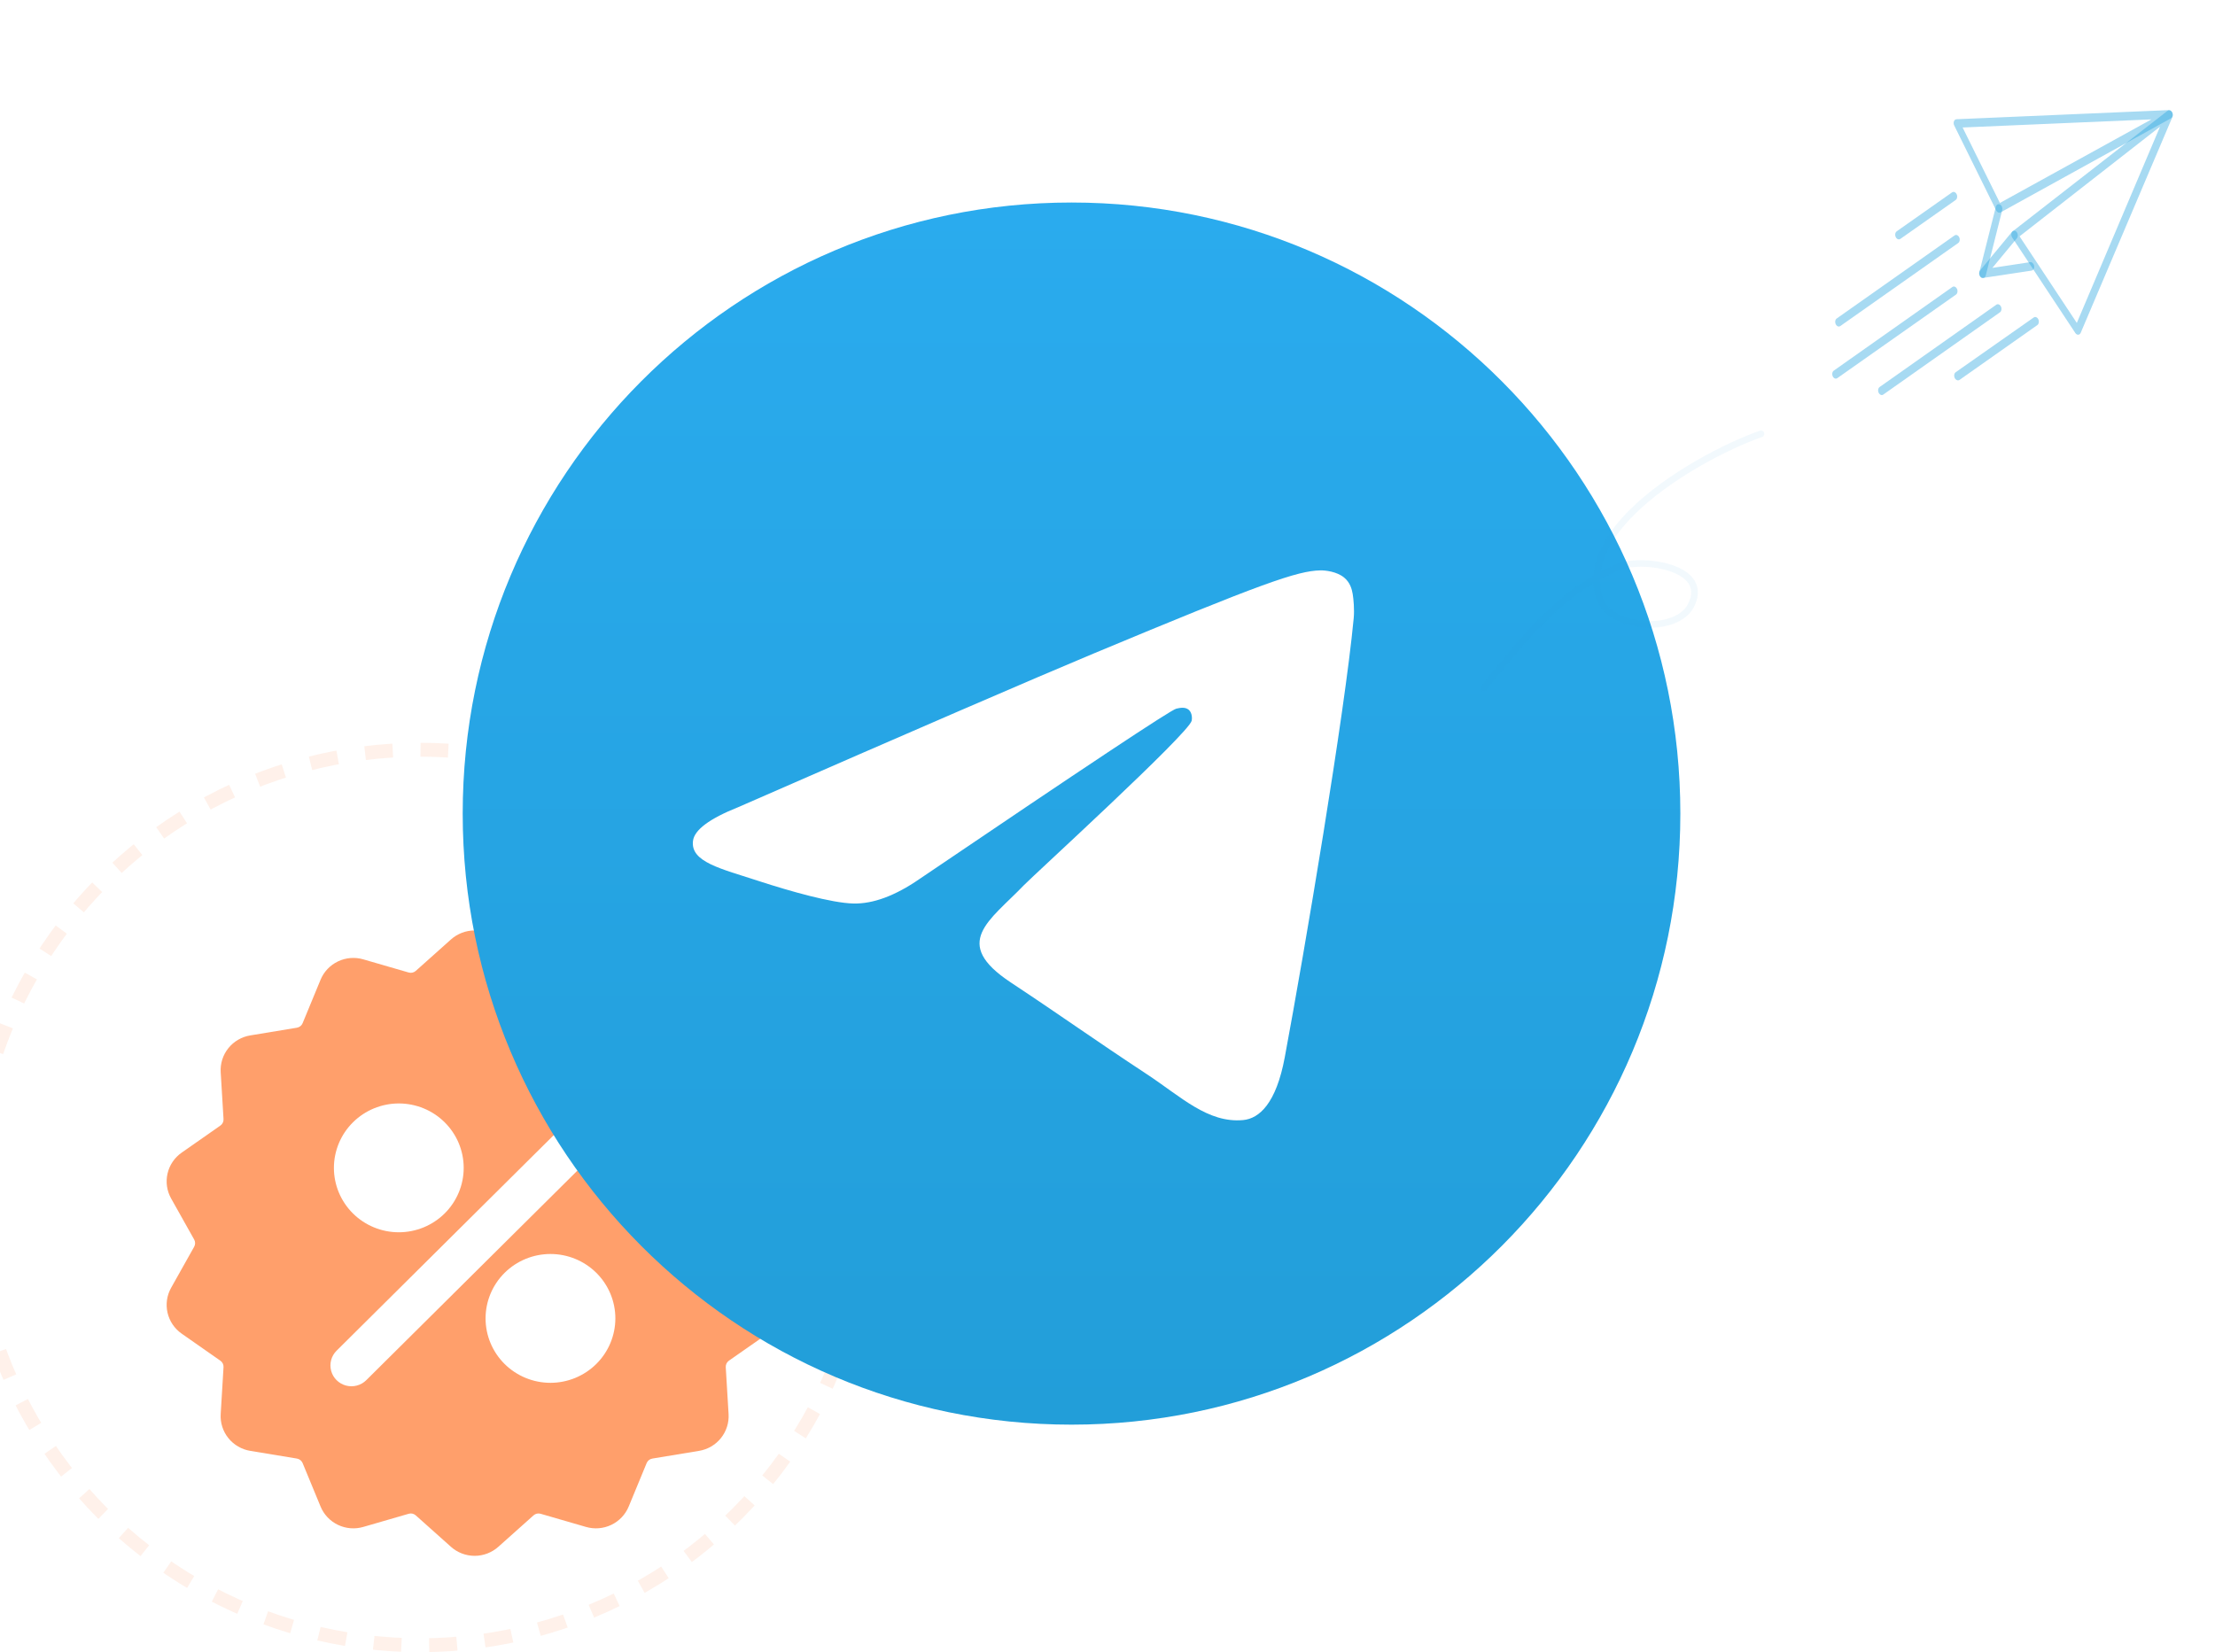 <svg width="319" height="238" viewBox="0 0 319 238" fill="none" xmlns="http://www.w3.org/2000/svg">
<circle cx="60.5" cy="172.5" r="64.5" stroke="#FF772D" stroke-opacity="0.1" stroke-width="2" stroke-dasharray="4 4"/>
<path opacity="0.7" d="M112.064 172.653C112.68 171.559 112.867 170.275 112.585 169.053C112.304 167.83 111.576 166.754 110.541 166.034L104.978 162.144H104.979C104.674 161.93 104.501 161.575 104.522 161.205L104.928 154.46C105.006 153.208 104.613 151.972 103.825 150.992C103.038 150.011 101.912 149.355 100.666 149.152L93.952 148.044H93.951C93.583 147.984 93.272 147.739 93.131 147.394L90.549 141.143C90.073 139.982 89.178 139.037 88.04 138.493C86.902 137.949 85.601 137.843 84.389 138.197L77.858 140.091C77.5 140.196 77.111 140.108 76.834 139.859L71.775 135.339C70.838 134.498 69.619 134.032 68.356 134.032C67.093 134.032 65.875 134.498 64.937 135.339L59.88 139.859C59.603 140.108 59.215 140.196 58.856 140.091L52.324 138.197H52.324C51.112 137.843 49.811 137.949 48.673 138.493C47.535 139.037 46.641 139.981 46.163 141.142L43.582 147.394C43.439 147.737 43.129 147.982 42.761 148.044L36.05 149.152C34.802 149.355 33.676 150.01 32.888 150.991C32.1 151.972 31.707 153.209 31.785 154.46L32.191 161.205C32.215 161.575 32.042 161.931 31.736 162.144L26.172 166.034C25.137 166.754 24.409 167.829 24.128 169.053C23.847 170.275 24.032 171.559 24.65 172.653L27.963 178.554C28.146 178.878 28.146 179.274 27.963 179.598L24.65 185.5V185.499C24.032 186.594 23.847 187.877 24.128 189.1C24.409 190.323 25.137 191.399 26.172 192.119L31.736 196.01V196.009C32.042 196.221 32.215 196.577 32.191 196.948L31.785 203.693C31.707 204.945 32.1 206.181 32.888 207.162C33.676 208.142 34.802 208.798 36.048 209.001L42.761 210.109C43.129 210.171 43.439 210.416 43.582 210.758L46.164 217.01C46.64 218.171 47.535 219.116 48.673 219.66C49.811 220.204 51.112 220.31 52.325 219.956L58.858 218.062H58.857C59.215 217.956 59.604 218.044 59.881 218.294L64.938 222.814C65.875 223.655 67.094 224.121 68.357 224.121C69.62 224.121 70.839 223.655 71.776 222.814L76.835 218.294C77.111 218.044 77.499 217.956 77.858 218.062L84.389 219.956C85.601 220.31 86.902 220.203 88.04 219.66C89.178 219.115 90.072 218.171 90.549 217.01L93.13 210.76C93.271 210.416 93.582 210.168 93.952 210.109L100.665 209.001H100.666C101.912 208.798 103.039 208.142 103.826 207.161C104.613 206.18 105.006 204.944 104.928 203.692L104.522 196.948C104.501 196.578 104.673 196.224 104.978 196.008L110.541 192.119V192.119C111.576 191.399 112.304 190.323 112.586 189.1C112.866 187.877 112.681 186.594 112.064 185.499L108.75 179.597L108.75 179.598C108.567 179.274 108.567 178.879 108.75 178.555L112.064 172.653ZM57.435 158.954C59.914 158.954 62.291 159.932 64.043 161.672C65.796 163.413 66.78 165.772 66.78 168.233C66.78 170.694 65.795 173.054 64.043 174.794C62.29 176.534 59.913 177.512 57.434 177.512C54.955 177.512 52.578 176.534 50.826 174.794C49.074 173.054 48.089 170.694 48.089 168.233C48.092 165.772 49.077 163.414 50.83 161.675C52.582 159.935 54.958 158.956 57.435 158.954ZM79.278 199.198C76.799 199.198 74.422 198.221 72.669 196.48C70.916 194.74 69.932 192.38 69.932 189.919C69.932 187.458 70.916 185.098 72.669 183.358C74.422 181.618 76.799 180.64 79.277 180.64C81.756 180.64 84.133 181.618 85.886 183.358C87.638 185.098 88.623 187.458 88.623 189.92C88.62 192.38 87.634 194.738 85.882 196.478C84.13 198.217 81.755 199.195 79.277 199.199L79.278 199.198ZM88.241 163.58L52.747 198.82C51.983 199.576 50.87 199.87 49.828 199.592C48.786 199.314 47.971 198.505 47.692 197.471C47.412 196.436 47.709 195.332 48.471 194.573L83.963 159.333C84.727 158.575 85.84 158.279 86.884 158.556C87.927 158.834 88.743 159.643 89.022 160.679C89.302 161.715 89.003 162.821 88.24 163.579L88.241 163.58Z" fill="#FF772D"/>
<g filter="url(#filter0_d_1282_12165)">
<path d="M154.318 200.051C202.744 200.051 242 160.641 242 112.026C242 63.41 202.744 24 154.318 24C105.893 24 66.637 63.41 66.637 112.026C66.637 160.641 105.893 200.051 154.318 200.051Z" fill="url(#paint0_linear_1282_12165)"/>
<path fill-rule="evenodd" clip-rule="evenodd" d="M106.327 111.097C131.888 99.916 148.932 92.546 157.461 88.984C181.811 78.817 186.87 77.05 190.168 76.992C190.894 76.979 192.516 77.16 193.566 78.015C194.453 78.738 194.697 79.714 194.814 80.399C194.931 81.084 195.076 82.645 194.96 83.865C193.641 97.783 187.931 131.561 185.026 147.15C183.797 153.747 181.377 155.959 179.034 156.175C173.942 156.645 170.076 152.797 165.144 149.552C157.427 144.473 153.067 141.312 145.577 136.356C136.92 130.629 142.532 127.481 147.465 122.337C148.756 120.99 171.191 100.504 171.625 98.646C171.68 98.413 171.73 97.547 171.217 97.09C170.705 96.632 169.948 96.788 169.402 96.913C168.628 97.089 156.3 105.27 132.417 121.454C128.918 123.867 125.748 125.042 122.909 124.98C119.778 124.913 113.756 123.203 109.279 121.742C103.788 119.95 99.424 119.003 99.803 115.96C100.001 114.374 102.176 112.754 106.327 111.097Z" fill="white"/>
</g>
<path d="M287.756 30.592C287.647 30.539 287.551 30.44 287.487 30.312L281.441 18.071C281.35 17.885 281.335 17.662 281.401 17.48C281.467 17.299 281.605 17.184 281.767 17.175L312.366 15.861C312.595 15.851 312.814 16.055 312.887 16.344C312.96 16.633 312.866 16.926 312.663 17.039L288.102 30.605C287.994 30.657 287.871 30.652 287.756 30.592ZM282.652 18.365L288.022 29.236L309.851 17.197L282.652 18.365Z" fill="#24A2DF" fill-opacity="0.4"/>
<path d="M299.108 48.175C299.022 48.132 298.944 48.06 298.884 47.968L289.795 34.218C289.701 34.077 289.656 33.897 289.67 33.724C289.684 33.552 289.757 33.404 289.869 33.318L312.166 15.963C312.345 15.82 312.591 15.865 312.761 16.072C312.93 16.279 312.978 16.593 312.876 16.831L299.66 47.938C299.589 48.106 299.453 48.209 299.298 48.214C299.234 48.217 299.17 48.203 299.108 48.174L299.108 48.175ZM290.852 34.044L299.099 46.52L311.086 18.246L290.852 34.044Z" fill="#24A2DF" fill-opacity="0.4"/>
<path d="M285.38 40.002C285.218 39.922 285.091 39.744 285.046 39.532C285.001 39.32 285.044 39.104 285.16 38.965L289.779 33.38C289.866 33.275 289.987 33.223 290.114 33.236C290.24 33.249 290.364 33.326 290.456 33.45C290.648 33.708 290.656 34.095 290.474 34.314L286.936 38.591L292.379 37.763L292.379 37.763C292.637 37.725 292.893 37.966 292.952 38.303C293.01 38.639 292.848 38.942 292.589 38.981L285.614 40.034C285.537 40.048 285.457 40.037 285.38 40.002Z" fill="#24A2DF" fill-opacity="0.4"/>
<path d="M285.383 40.002C285.261 39.938 285.16 39.816 285.101 39.664C285.042 39.513 285.031 39.344 285.069 39.195L287.44 29.778C287.522 29.47 287.789 29.33 288.041 29.462C288.162 29.526 288.264 29.648 288.323 29.799C288.382 29.951 288.393 30.12 288.355 30.269L285.983 39.686C285.945 39.835 285.861 39.952 285.748 40.012C285.635 40.071 285.504 40.068 285.383 40.002Z" fill="#24A2DF" fill-opacity="0.4"/>
<path d="M264.227 54.509C264.046 54.42 263.91 54.209 263.881 53.969C263.851 53.729 263.933 53.504 264.09 53.394L281.175 41.343C281.396 41.188 281.693 41.307 281.839 41.608C281.985 41.909 281.924 42.279 281.703 42.433L264.624 54.458C264.51 54.551 264.365 54.569 264.227 54.509L264.227 54.509Z" fill="#24A2DF" fill-opacity="0.4"/>
<path d="M273.292 34.44C273.111 34.352 272.976 34.141 272.946 33.901C272.916 33.66 272.998 33.435 273.155 33.325L281.129 27.714C281.35 27.559 281.647 27.677 281.793 27.978C281.939 28.279 281.878 28.649 281.657 28.804L273.683 34.416C273.568 34.496 273.425 34.505 273.292 34.44Z" fill="#24A2DF" fill-opacity="0.4"/>
<path d="M281.788 54.737C281.607 54.649 281.472 54.438 281.442 54.197C281.413 53.957 281.495 53.732 281.651 53.622L292.893 45.733L292.892 45.734C293.113 45.578 293.411 45.697 293.556 45.998C293.702 46.299 293.641 46.669 293.42 46.823L282.207 54.726C282.083 54.813 281.929 54.817 281.788 54.737Z" fill="#24A2DF" fill-opacity="0.4"/>
<path d="M270.833 56.866C270.652 56.777 270.517 56.566 270.487 56.326C270.458 56.086 270.54 55.861 270.697 55.751L287.509 43.893L287.509 43.893C287.73 43.739 288.027 43.857 288.173 44.158C288.319 44.459 288.258 44.828 288.037 44.983L271.225 56.841L271.224 56.841C271.109 56.922 270.966 56.931 270.833 56.866Z" fill="#24A2DF" fill-opacity="0.4"/>
<path d="M264.652 46.996C264.471 46.908 264.335 46.697 264.306 46.457C264.276 46.217 264.358 45.992 264.515 45.882L281.496 33.913C281.717 33.758 282.015 33.877 282.16 34.178C282.306 34.478 282.245 34.849 282.024 35.003L265.037 46.969C264.923 47.049 264.783 47.058 264.652 46.996L264.652 46.996Z" fill="#24A2DF" fill-opacity="0.4"/>
<path opacity="0.1" fill-rule="evenodd" clip-rule="evenodd" d="M229.483 84.018C229.516 84.718 229.631 85.422 229.839 86.127C230.567 88.603 233.493 90.111 236.563 90.385C239.632 90.659 242.781 89.694 243.933 87.481C244.592 86.215 244.652 85.141 244.336 84.248C244.02 83.36 243.319 82.638 242.381 82.089C239.768 80.559 235.274 80.38 233.251 81.124C232.316 81.469 231.405 81.877 230.519 82.339C230.939 79.497 232.766 76.758 235.244 74.261C240.628 68.835 249.122 64.568 253.772 62.948C254.022 62.861 254.153 62.588 254.066 62.338C253.979 62.088 253.706 61.956 253.456 62.043C248.714 63.695 240.055 68.052 234.564 73.586C231.728 76.444 229.745 79.621 229.498 82.899C222.995 86.661 217.773 93.265 213.305 98.825C213.139 99.03 213.172 99.333 213.379 99.499C213.585 99.664 213.886 99.632 214.052 99.425C218.338 94.093 223.307 87.754 229.483 84.018ZM230.428 83.472C230.418 84.261 230.522 85.058 230.759 85.858C231.388 88.001 233.991 89.194 236.648 89.431C238.277 89.576 239.94 89.356 241.228 88.727C242.039 88.332 242.698 87.776 243.082 87.037C243.587 86.068 243.675 85.251 243.432 84.569C243.189 83.881 242.624 83.341 241.898 82.917C239.516 81.522 235.424 81.346 233.583 82.024C232.497 82.423 231.447 82.911 230.428 83.472Z" fill="#23A0DD" fill-opacity="0.6"/>
<defs>
<filter id="filter0_d_1282_12165" x="44.003" y="6.539" width="220.632" height="221.319" filterUnits="userSpaceOnUse" color-interpolation-filters="sRGB">
<feFlood flood-opacity="0" result="BackgroundImageFix"/>
<feColorMatrix in="SourceAlpha" type="matrix" values="0 0 0 0 0 0 0 0 0 0 0 0 0 0 0 0 0 0 127 0" result="hardAlpha"/>
<feOffset dy="5.173"/>
<feGaussianBlur stdDeviation="11.317"/>
<feComposite in2="hardAlpha" operator="out"/>
<feColorMatrix type="matrix" values="0 0 0 0 0.141 0 0 0 0 0.635 0 0 0 0 0.878 0 0 0 0.2 0"/>
<feBlend mode="normal" in2="BackgroundImageFix" result="effect1_dropShadow_1282_12165"/>
<feBlend mode="normal" in="SourceGraphic" in2="effect1_dropShadow_1282_12165" result="shape"/>
</filter>
<linearGradient id="paint0_linear_1282_12165" x1="154.318" y1="24" x2="154.318" y2="198.746" gradientUnits="userSpaceOnUse">
<stop stop-color="#2AABEE"/>
<stop offset="1" stop-color="#229ED9"/>
</linearGradient>
</defs>
</svg>
